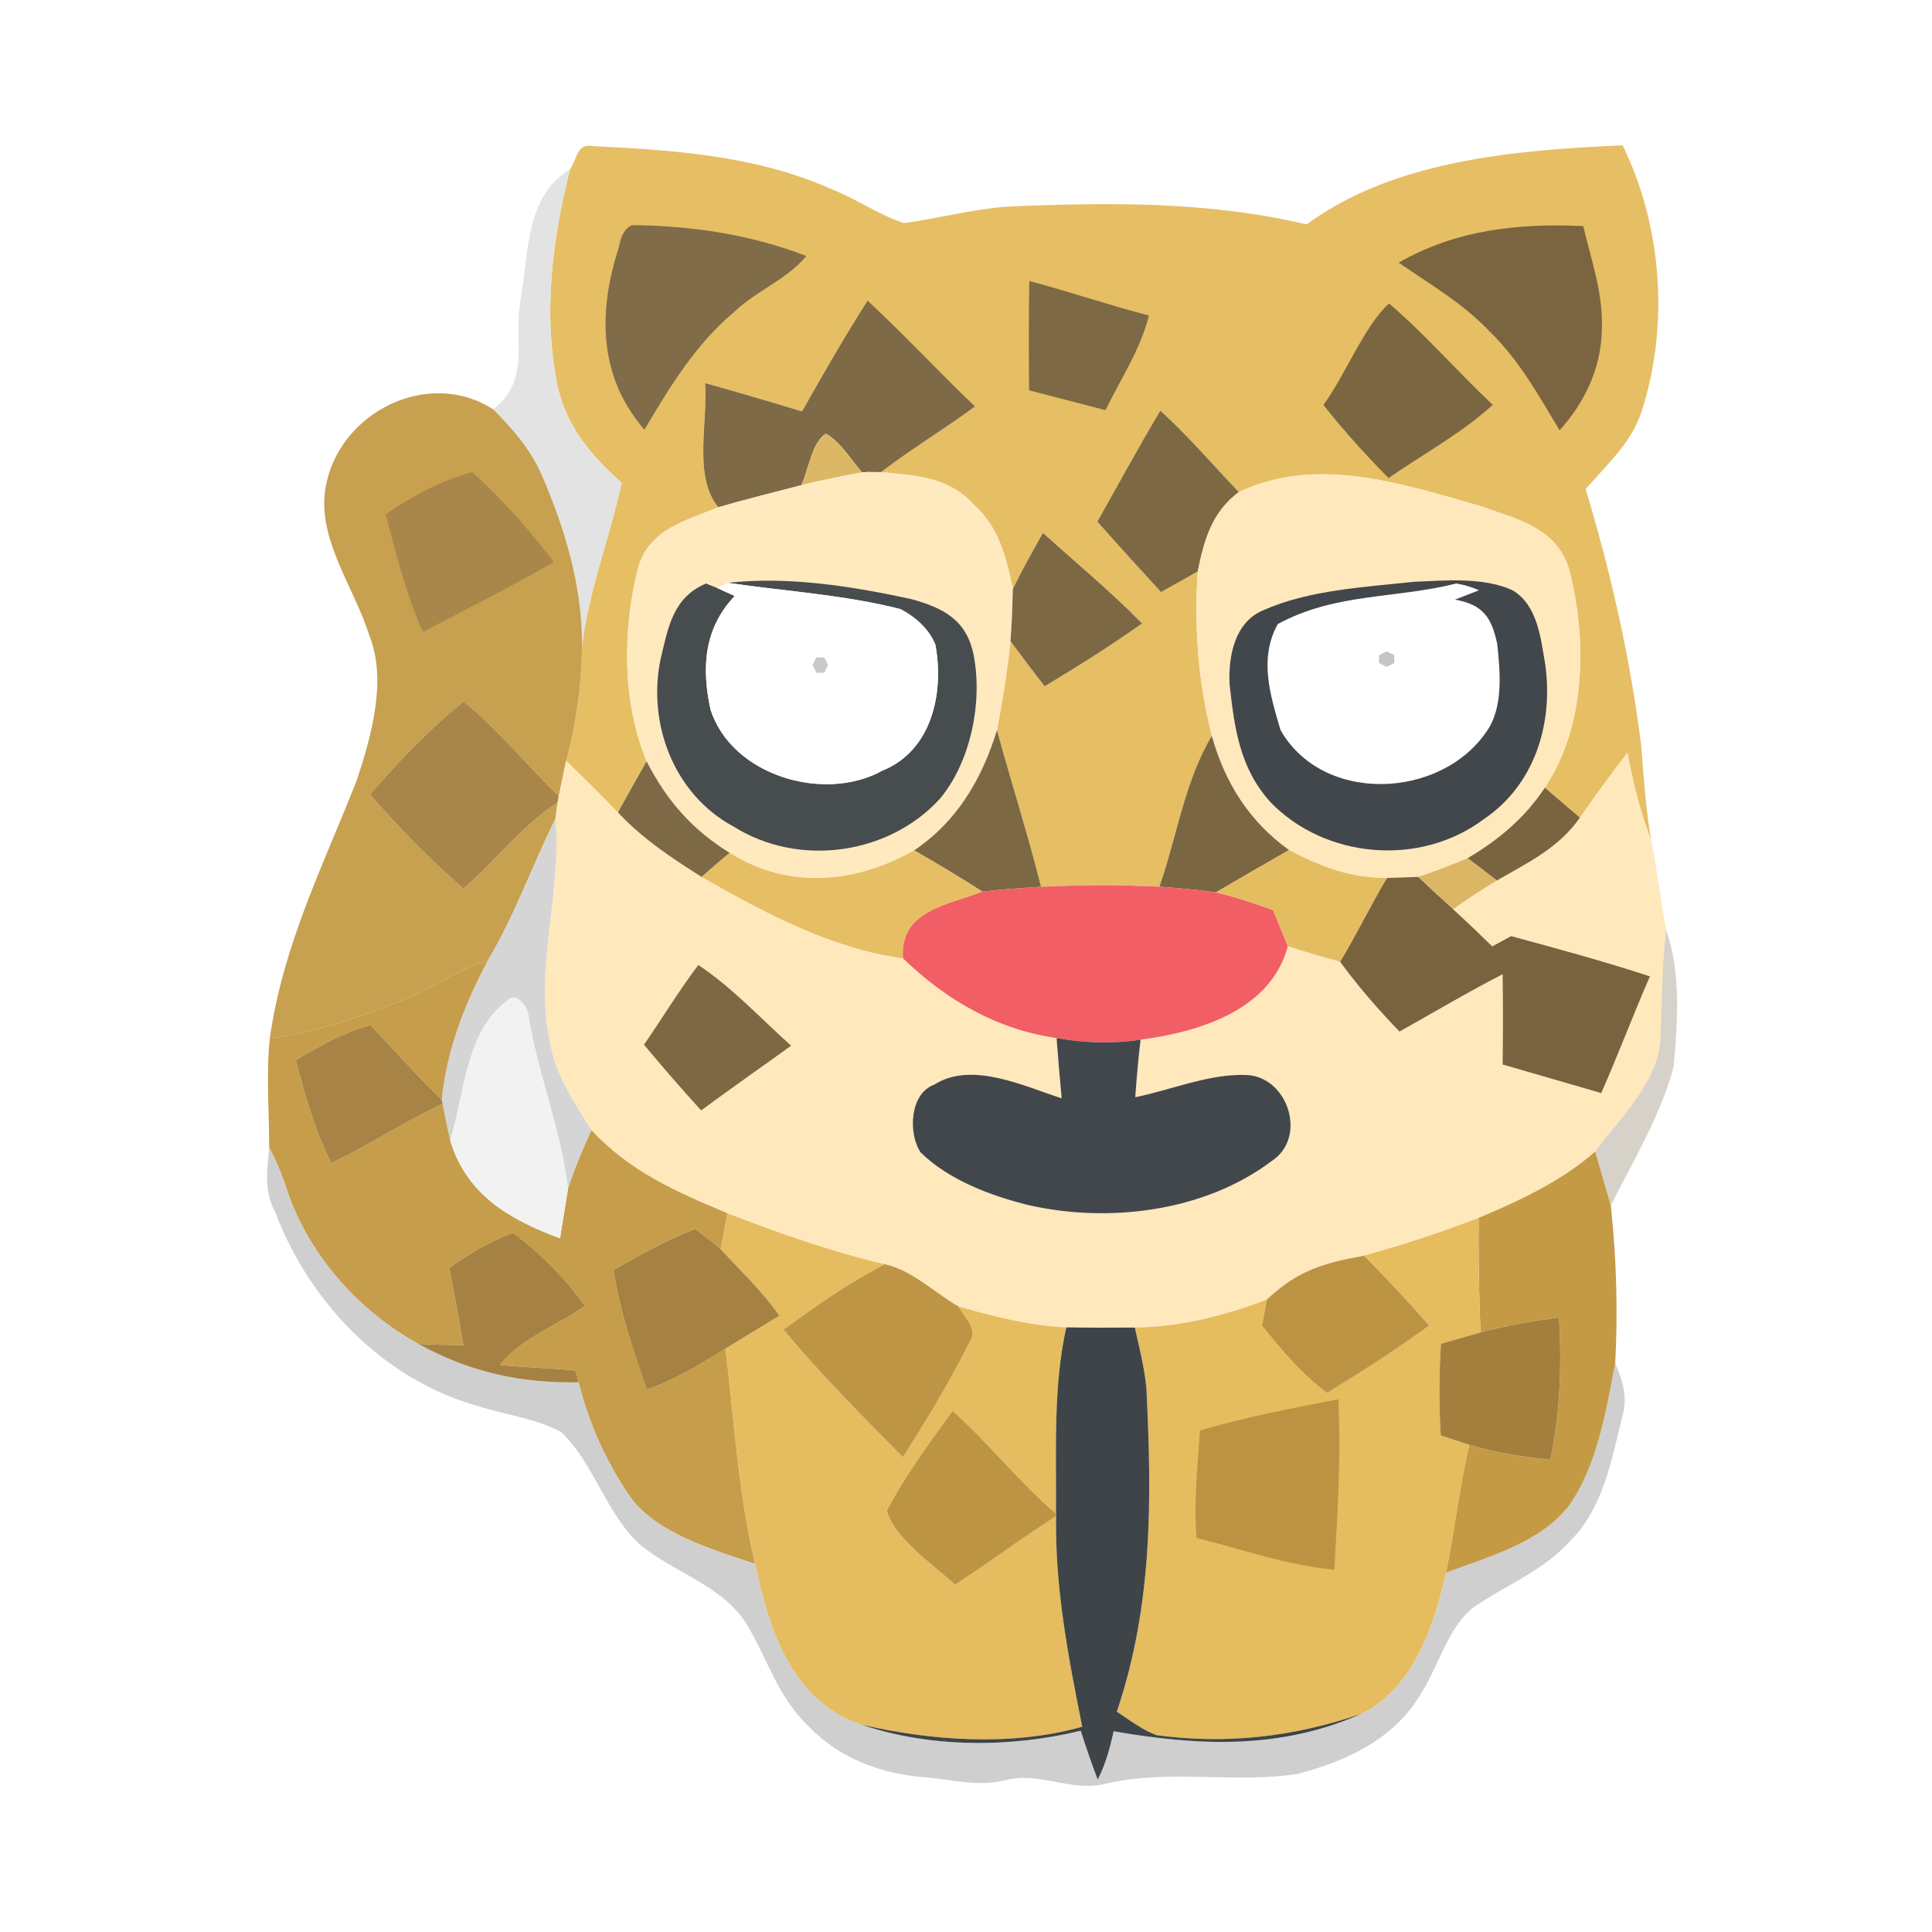 <?xml version="1.0" encoding="UTF-8" standalone="no"?>
<!DOCTYPE svg PUBLIC "-//W3C//DTD SVG 1.1//EN" "http://www.w3.org/Graphics/SVG/1.1/DTD/svg11.dtd">
<svg viewBox="0 0 192 192" height="192.0pt" width="192.0pt" xmlns="http://www.w3.org/2000/svg" version="1.1">
<path d="M 0.00 0.00 L 192.00 0.00 L 192.00 192.00 L 0.00 192.00 L 0.00 0.00 Z" fill="#ffffff" />
<path d="M 58.86 14.52 C 66.82 14.90 75.05 15.46 82.36 18.68 C 84.93 19.66 87.24 21.32 89.84 22.17 C 93.30 21.70 96.64 20.79 100.14 20.53 C 110.16 20.10 120.03 19.99 129.86 22.30 C 138.62 15.86 150.73 14.92 161.25 14.44 C 165.09 22.27 165.85 31.85 163.36 40.19 C 162.37 43.85 159.92 45.88 157.58 48.61 C 160.09 56.92 162.00 65.37 163.09 73.99 C 163.34 77.16 163.54 80.32 164.09 83.47 C 162.98 80.66 162.30 77.78 161.73 74.82 C 160.09 76.92 158.55 79.09 157.01 81.26 C 155.86 80.25 154.68 79.28 153.53 78.27 C 157.55 72.24 157.72 63.85 156.05 57.02 C 154.98 52.43 150.69 51.57 146.84 50.21 C 139.15 48.02 130.82 45.26 123.11 48.90 C 120.49 46.15 118.08 43.32 115.31 40.81 C 113.14 44.44 111.13 48.16 109.05 51.84 C 111.14 54.20 113.26 56.52 115.38 58.84 C 116.60 58.15 117.81 57.47 119.03 56.79 C 118.67 62.39 119.06 67.68 120.43 73.13 C 117.75 77.57 116.93 83.23 115.22 88.12 C 111.31 87.93 107.37 87.94 103.46 88.13 C 102.15 82.89 100.49 77.76 99.08 72.56 C 99.63 69.62 100.11 66.69 100.42 63.71 C 101.53 65.22 102.66 66.72 103.82 68.20 C 107.11 66.22 110.36 64.18 113.50 61.96 C 110.38 58.77 106.95 55.96 103.65 52.96 C 102.61 54.80 101.57 56.64 100.66 58.54 C 99.98 55.37 99.31 52.47 96.82 50.19 C 94.27 47.36 91.09 47.28 87.56 46.92 C 90.58 44.60 93.85 42.65 96.90 40.39 C 93.28 36.94 89.89 33.26 86.22 29.87 C 83.92 33.47 81.80 37.18 79.70 40.89 C 76.50 39.91 73.29 38.97 70.07 38.07 C 70.39 41.84 68.84 47.35 71.39 50.41 C 68.14 51.76 64.49 52.59 63.42 56.42 C 61.85 62.54 61.82 69.75 64.26 75.66 C 63.29 77.34 62.35 79.04 61.41 80.74 C 59.72 79.01 58.00 77.30 56.26 75.61 C 57.31 71.72 57.77 68.17 57.85 64.15 C 58.54 58.56 60.59 53.45 61.78 47.99 C 58.81 45.33 56.36 42.48 55.44 38.49 C 53.92 31.33 54.87 23.84 56.65 16.82 C 57.33 15.86 57.35 14.19 58.86 14.52 Z" fill="#e6be64" />
<path d="M 56.65 16.82 C 54.87 23.84 53.92 31.33 55.44 38.49 C 56.36 42.48 58.81 45.33 61.78 47.99 C 60.59 53.45 58.54 58.56 57.85 64.15 C 57.85 58.19 56.17 52.60 53.83 47.18 C 52.71 44.64 50.95 42.61 49.00 40.67 C 52.82 37.70 50.96 33.97 51.74 29.73 C 52.55 25.24 52.20 19.48 56.65 16.82 Z" fill="#e3e3e3" />
<path d="M 157.34 22.47 C 158.19 26.08 159.38 29.24 159.18 33.02 C 159.06 36.70 157.44 40.06 154.99 42.76 C 152.89 39.27 151.00 35.83 148.05 32.95 C 145.36 30.12 142.17 28.30 139.00 26.10 C 144.70 22.83 150.88 22.17 157.34 22.47 Z" fill="#7a6540" />
<path d="M 62.79 22.37 C 68.76 22.44 74.55 23.29 80.13 25.44 C 78.20 27.79 75.21 28.86 72.98 30.98 C 69.10 34.25 66.60 38.40 64.04 42.70 C 59.44 37.38 59.43 30.96 61.51 24.55 C 61.69 23.42 62.11 22.70 62.79 22.37 Z" fill="#806c48" />
<path d="M 102.29 27.92 C 106.28 28.99 110.19 30.32 114.18 31.36 C 113.35 34.69 111.42 37.57 109.86 40.76 C 107.33 40.10 104.80 39.45 102.27 38.79 C 102.24 35.17 102.23 31.54 102.29 27.92 Z" fill="#7d6945" />
<path d="M 86.22 29.87 C 89.89 33.26 93.28 36.94 96.90 40.39 C 93.85 42.65 90.58 44.60 87.56 46.92 L 86.18 46.91 L 85.67 46.95 C 84.57 45.69 83.55 43.93 82.08 43.10 C 80.67 43.91 80.34 46.79 79.63 48.22 C 76.88 48.93 74.12 49.62 71.39 50.41 C 68.84 47.35 70.39 41.84 70.07 38.07 C 73.29 38.97 76.50 39.91 79.70 40.89 C 81.80 37.18 83.92 33.47 86.22 29.87 Z" fill="#7e6a46" />
<path d="M 138.04 30.16 C 141.69 33.26 144.84 36.96 148.35 40.23 C 145.26 43.06 141.43 45.12 137.99 47.51 C 135.71 45.19 133.53 42.79 131.52 40.24 C 133.65 37.37 135.59 32.36 138.04 30.16 Z" fill="#7a6641" />
<path d="M 49.00 40.67 C 50.95 42.61 52.71 44.64 53.83 47.18 C 56.17 52.60 57.85 58.19 57.85 64.15 C 57.77 68.17 57.31 71.72 56.26 75.61 C 56.01 76.77 55.77 77.94 55.54 79.11 C 52.32 76.03 49.51 72.49 46.06 69.71 C 42.67 72.50 39.62 75.63 36.77 78.96 C 39.68 82.30 42.73 85.40 46.05 88.32 C 49.28 85.52 51.78 82.12 55.41 79.75 L 55.21 81.35 C 52.88 86.04 51.18 90.94 48.48 95.45 C 45.29 96.41 42.71 98.38 39.62 99.56 C 35.44 101.14 31.27 102.62 26.81 103.21 C 28.12 93.91 32.08 86.13 35.46 77.53 C 36.90 73.19 38.49 67.57 36.70 63.15 C 35.22 58.35 31.40 53.49 32.38 48.31 C 33.74 40.98 42.52 36.53 49.00 40.67 Z" fill="#c7a050" />
<path d="M 115.31 40.81 C 118.08 43.32 120.49 46.15 123.11 48.90 C 120.41 50.94 119.68 53.64 119.03 56.79 C 117.81 57.47 116.60 58.15 115.38 58.84 C 113.26 56.52 111.14 54.20 109.05 51.84 C 111.13 48.16 113.14 44.44 115.31 40.81 Z" fill="#7c6843" />
<path d="M 82.08 43.10 C 83.55 43.93 84.57 45.69 85.67 46.95 C 83.64 47.30 81.63 47.74 79.63 48.22 C 80.34 46.79 80.67 43.91 82.08 43.10 Z" fill="#dcb866" />
<path d="M 46.92 46.92 C 49.93 49.62 52.57 52.65 55.04 55.84 C 50.79 58.31 46.39 60.53 42.02 62.79 C 40.34 59.03 39.39 55.08 38.33 51.12 C 41.00 49.28 43.77 47.77 46.92 46.92 Z" fill="#a98649" />
<path d="M 85.67 46.95 L 86.18 46.91 L 87.56 46.92 C 91.09 47.28 94.27 47.36 96.82 50.19 C 99.31 52.47 99.98 55.37 100.66 58.54 C 100.61 60.27 100.56 61.99 100.42 63.71 C 100.11 66.69 99.63 69.62 99.08 72.56 C 97.58 77.41 95.13 81.63 90.84 84.51 C 85.08 87.78 78.40 88.44 72.62 84.81 L 72.52 84.76 C 68.76 82.43 66.27 79.57 64.26 75.66 C 61.82 69.75 61.85 62.54 63.42 56.42 C 64.49 52.59 68.14 51.76 71.39 50.41 C 74.12 49.62 76.88 48.93 79.63 48.22 C 81.63 47.74 83.64 47.30 85.67 46.95 Z" fill="#ffe9be" />
<path d="M 146.84 50.21 C 150.69 51.57 154.98 52.43 156.05 57.02 C 157.72 63.85 157.55 72.24 153.53 78.27 C 151.54 81.29 148.92 83.47 145.84 85.29 C 144.22 85.96 142.60 86.61 140.93 87.14 C 139.90 87.19 138.87 87.22 137.84 87.25 C 134.28 87.29 131.21 86.11 128.11 84.48 C 124.17 81.66 121.72 77.78 120.43 73.13 C 119.06 67.68 118.67 62.39 119.03 56.79 C 119.68 53.64 120.41 50.94 123.11 48.90 C 130.82 45.26 139.15 48.02 146.84 50.21 Z" fill="#ffe8bc" />
<path d="M 103.65 52.96 C 106.95 55.96 110.38 58.77 113.50 61.96 C 110.36 64.18 107.11 66.22 103.82 68.20 C 102.66 66.72 101.53 65.22 100.42 63.71 C 100.56 61.99 100.61 60.27 100.66 58.54 C 101.57 56.64 102.61 54.80 103.65 52.96 Z" fill="#7c6843" />
<path d="M 90.53 59.53 C 93.76 60.41 96.09 61.61 96.77 65.16 C 97.66 69.80 96.47 75.73 93.38 79.41 C 88.25 84.99 79.34 86.19 72.90 82.14 C 66.98 78.96 64.31 71.92 65.65 65.50 C 66.40 62.37 66.86 59.39 70.16 57.99 C 70.53 58.13 70.90 58.28 71.26 58.43 L 73.01 59.23 C 69.96 62.45 69.70 66.34 70.61 70.51 C 72.70 77.07 81.88 79.80 87.68 76.59 C 92.63 74.60 93.84 68.83 92.96 64.08 C 92.34 62.50 90.96 61.30 89.49 60.53 C 83.82 59.09 78.09 58.77 72.33 57.92 C 78.31 57.25 84.68 58.26 90.53 59.53 Z" fill="#474c4f" />
<path d="M 140.51 57.82 C 143.59 57.69 147.46 57.33 150.33 58.67 C 152.81 60.16 153.11 63.41 153.56 66.00 C 154.39 71.89 152.53 78.00 147.44 81.42 C 141.13 86.15 131.72 85.36 126.26 79.72 C 123.19 76.33 122.67 72.33 122.19 67.96 C 122.07 65.20 122.70 61.80 125.58 60.63 C 130.14 58.62 135.60 58.35 140.51 57.82 Z" fill="#42474b" />
<path d="M 72.33 57.92 C 78.09 58.77 83.82 59.09 89.49 60.53 C 90.96 61.30 92.34 62.50 92.96 64.08 C 93.84 68.83 92.63 74.60 87.68 76.59 C 81.88 79.80 72.70 77.07 70.61 70.51 C 69.70 66.34 69.96 62.45 73.01 59.23 L 71.26 58.43 L 72.33 57.92 Z" fill="#ffffff" />
<path d="M 144.73 57.99 C 145.49 58.11 146.24 58.34 146.98 58.66 L 144.59 59.59 C 147.38 60.08 148.24 61.37 148.79 63.98 C 149.09 66.70 149.42 70.36 147.73 72.70 C 143.16 79.43 131.44 79.94 127.25 72.54 C 126.22 69.02 125.10 65.45 126.98 62.02 C 132.71 58.91 138.59 59.52 144.73 57.99 Z" fill="#ffffff" />
<path d="M 81.13 65.33 L 81.91 65.33 L 82.29 66.09 L 81.91 66.86 L 81.14 66.85 L 80.75 66.09 L 81.13 65.33 Z" fill="#c8c9ca" />
<path d="M 137.04 65.11 L 137.80 64.73 L 138.56 65.11 L 138.56 65.89 L 137.80 66.28 L 137.04 65.89 L 137.04 65.11 Z" fill="#c3c5c6" />
<path d="M 46.06 69.71 C 49.51 72.49 52.32 76.03 55.54 79.11 L 55.41 79.75 C 51.78 82.12 49.28 85.52 46.05 88.32 C 42.73 85.40 39.68 82.30 36.77 78.96 C 39.62 75.63 42.67 72.50 46.06 69.71 Z" fill="#a88548" />
<path d="M 99.08 72.56 C 100.49 77.76 102.15 82.89 103.46 88.13 C 101.51 88.25 99.56 88.38 97.63 88.61 C 95.40 87.18 93.14 85.82 90.84 84.51 C 95.13 81.63 97.58 77.41 99.08 72.56 Z" fill="#7c6843" />
<path d="M 120.43 73.13 C 121.72 77.78 124.17 81.66 128.11 84.48 C 125.67 85.87 123.25 87.27 120.83 88.69 C 118.96 88.42 117.10 88.26 115.22 88.12 C 116.93 83.23 117.75 77.57 120.43 73.13 Z" fill="#7a6641" />
<path d="M 161.73 74.82 C 162.30 77.78 162.98 80.66 164.09 83.47 C 164.67 86.43 165.03 89.44 165.57 92.41 C 165.13 95.95 165.19 99.48 165.01 103.03 C 164.94 107.38 161.00 111.09 158.53 114.43 C 155.24 117.35 150.97 119.35 146.94 121.03 C 143.22 122.48 139.40 123.71 135.55 124.79 C 131.53 125.50 128.91 126.29 125.89 129.16 C 121.74 130.74 117.24 131.89 112.78 131.93 C 110.51 131.95 108.24 131.95 105.97 131.91 C 102.35 131.76 98.74 130.83 95.25 129.83 C 92.88 128.48 90.62 126.21 87.94 125.64 C 82.58 124.39 77.41 122.55 72.29 120.57 C 67.25 118.46 62.56 116.41 58.78 112.31 C 57.19 109.77 55.31 106.99 54.75 104.03 C 52.94 96.63 55.84 89.14 55.21 81.35 L 55.41 79.75 L 55.54 79.11 C 55.77 77.94 56.01 76.77 56.26 75.61 C 58.00 77.30 59.72 79.01 61.41 80.74 C 63.84 83.34 66.74 85.27 69.73 87.15 C 75.83 90.65 82.70 94.31 89.74 95.24 C 94.01 99.37 99.05 102.31 105.00 103.16 C 105.15 105.16 105.32 107.15 105.51 109.15 C 101.75 107.94 96.54 105.42 92.85 107.79 C 90.37 108.67 90.25 112.72 91.50 114.54 C 94.30 117.27 98.46 118.84 102.20 119.76 C 110.20 121.58 119.69 120.42 126.37 115.39 C 129.94 113.06 128.03 107.13 124.02 106.84 C 120.34 106.63 116.43 108.31 112.82 109.04 C 112.96 107.13 113.12 105.22 113.35 103.32 C 119.14 102.57 126.31 100.40 127.98 94.03 C 129.70 94.60 131.44 95.10 133.18 95.58 C 134.98 98.05 136.97 100.32 139.08 102.52 C 142.49 100.60 145.85 98.61 149.33 96.82 C 149.37 99.81 149.37 102.80 149.33 105.79 C 152.60 106.73 155.86 107.68 159.13 108.63 C 160.82 104.80 162.29 100.87 163.97 97.03 C 159.42 95.54 154.79 94.28 150.17 93.03 C 149.55 93.37 148.92 93.71 148.30 94.05 C 147.02 92.80 145.73 91.57 144.41 90.36 C 145.81 89.34 147.27 88.41 148.75 87.51 C 151.87 85.70 154.88 84.30 157.01 81.26 C 158.55 79.09 160.09 76.92 161.73 74.82 Z" fill="#ffe8bc" />
<path d="M 64.26 75.66 C 66.27 79.57 68.76 82.43 72.52 84.76 C 71.57 85.53 70.65 86.34 69.73 87.15 C 66.74 85.27 63.84 83.34 61.41 80.74 C 62.35 79.04 63.29 77.34 64.26 75.66 Z" fill="#7d6945" />
<path d="M 153.53 78.27 C 154.68 79.28 155.86 80.25 157.01 81.26 C 154.88 84.30 151.87 85.70 148.75 87.51 C 147.78 86.77 146.83 86.01 145.84 85.29 C 148.92 83.47 151.54 81.29 153.53 78.27 Z" fill="#79643f" />
<path d="M 55.21 81.35 C 55.84 89.14 52.94 96.63 54.75 104.03 C 55.31 106.99 57.19 109.77 58.78 112.31 C 57.92 114.24 57.08 116.14 56.45 118.16 C 55.77 112.34 53.51 106.90 52.54 101.11 C 52.51 100.16 51.36 98.43 50.40 99.46 C 46.29 102.44 46.14 108.82 44.74 113.34 C 44.47 112.13 44.22 110.92 43.99 109.71 L 43.90 109.29 C 44.40 104.32 46.16 99.83 48.48 95.45 C 51.18 90.94 52.88 86.04 55.21 81.35 Z" fill="#d5d5d5" />
<path d="M 72.52 84.76 L 72.62 84.81 C 78.40 88.44 85.08 87.78 90.84 84.51 C 93.14 85.82 95.40 87.18 97.63 88.61 C 94.18 89.96 89.41 90.47 89.74 95.24 C 82.70 94.31 75.83 90.65 69.73 87.15 C 70.65 86.34 71.57 85.53 72.52 84.76 Z" fill="#e6be64" />
<path d="M 128.11 84.48 C 131.21 86.11 134.28 87.29 137.84 87.25 C 136.21 89.98 134.83 92.86 133.18 95.58 C 131.44 95.10 129.70 94.60 127.98 94.03 C 127.48 92.84 127.00 91.64 126.51 90.45 C 124.63 89.79 122.77 89.13 120.83 88.69 C 123.25 87.27 125.67 85.87 128.11 84.48 Z" fill="#e5bd61" />
<path d="M 145.84 85.29 C 146.83 86.01 147.78 86.77 148.75 87.51 C 147.27 88.41 145.81 89.34 144.41 90.36 C 143.24 89.30 142.07 88.23 140.93 87.14 C 142.60 86.61 144.22 85.96 145.84 85.29 Z" fill="#dbb664" />
<path d="M 137.84 87.25 C 138.87 87.22 139.90 87.19 140.93 87.14 C 142.07 88.23 143.24 89.30 144.41 90.36 C 145.73 91.57 147.02 92.80 148.30 94.05 C 148.92 93.71 149.55 93.37 150.17 93.03 C 154.79 94.28 159.42 95.54 163.97 97.03 C 162.29 100.87 160.82 104.80 159.13 108.63 C 155.86 107.68 152.60 106.73 149.33 105.79 C 149.37 102.80 149.37 99.81 149.33 96.82 C 145.85 98.61 142.49 100.60 139.08 102.52 C 136.97 100.32 134.98 98.05 133.18 95.58 C 134.83 92.86 136.21 89.98 137.84 87.25 Z" fill="#78633e" />
<path d="M 97.63 88.61 C 99.56 88.38 101.51 88.25 103.46 88.13 C 107.37 87.94 111.31 87.93 115.22 88.12 C 117.10 88.26 118.96 88.42 120.83 88.69 C 122.77 89.13 124.63 89.79 126.51 90.45 C 127.00 91.64 127.48 92.84 127.98 94.03 C 126.31 100.40 119.14 102.57 113.35 103.32 C 110.52 103.76 107.81 103.65 105.00 103.16 C 99.05 102.31 94.01 99.37 89.74 95.24 C 89.41 90.47 94.18 89.96 97.63 88.61 Z" fill="#f15e65" />
<path d="M 165.57 92.41 C 167.09 96.64 166.71 101.58 166.33 105.99 C 165.05 110.82 162.32 115.35 160.08 119.79 C 159.57 118.00 159.03 116.22 158.53 114.43 C 161.00 111.09 164.94 107.38 165.01 103.03 C 165.19 99.48 165.13 95.95 165.57 92.41 Z" fill="#d6d2c9" />
<path d="M 48.48 95.45 C 46.16 99.83 44.40 104.32 43.90 109.29 C 41.44 106.90 39.16 104.37 36.82 101.86 C 34.14 102.61 31.76 103.94 29.39 105.36 C 30.31 108.87 31.28 112.32 32.92 115.59 C 36.70 113.79 40.19 111.47 43.99 109.71 C 44.22 110.92 44.47 112.13 44.74 113.34 C 46.37 118.75 50.66 121.21 55.65 123.06 C 55.92 121.42 56.18 119.79 56.45 118.16 C 57.08 116.14 57.92 114.24 58.78 112.31 C 62.56 116.41 67.25 118.46 72.29 120.57 C 72.07 121.77 71.85 122.96 71.63 124.16 C 70.81 123.44 69.95 122.77 69.07 122.13 C 66.24 123.24 63.62 124.70 60.98 126.20 C 61.57 130.32 62.95 134.17 64.26 138.10 C 67.08 137.11 69.59 135.60 72.10 134.02 C 72.97 141.21 73.37 148.34 75.05 155.43 C 70.98 154.04 65.67 152.55 62.86 149.08 C 60.38 145.61 58.52 141.52 57.50 137.37 L 57.19 136.20 C 54.70 135.97 52.19 135.89 49.70 135.65 C 51.72 132.99 55.43 131.73 58.12 129.77 C 56.05 126.88 53.81 124.66 50.99 122.51 C 48.69 123.35 46.65 124.59 44.66 125.99 C 45.14 128.55 45.60 131.12 46.06 133.68 C 44.57 133.66 43.08 133.64 41.58 133.56 C 35.48 130.20 30.43 124.45 28.35 117.75 C 27.92 116.48 27.39 115.24 26.75 114.04 C 26.75 110.40 26.44 106.86 26.81 103.21 C 31.27 102.62 35.44 101.14 39.62 99.56 C 42.71 98.38 45.29 96.41 48.48 95.45 Z" fill="#c69d4a" />
<path d="M 69.40 95.90 C 72.77 98.14 75.61 101.23 78.62 103.92 C 75.64 106.07 72.63 108.17 69.68 110.35 C 67.73 108.22 65.85 106.04 64.00 103.82 C 65.82 101.19 67.47 98.45 69.40 95.90 Z" fill="#7c6843" />
<path d="M 50.40 99.46 C 51.36 98.43 52.51 100.16 52.54 101.11 C 53.51 106.90 55.77 112.34 56.45 118.16 C 56.18 119.79 55.92 121.42 55.65 123.06 C 50.66 121.21 46.37 118.75 44.74 113.34 C 46.14 108.82 46.29 102.44 50.40 99.46 Z" fill="#f2f2f2" />
<path d="M 36.82 101.86 C 39.16 104.37 41.44 106.90 43.90 109.29 L 43.99 109.71 C 40.19 111.47 36.70 113.79 32.92 115.59 C 31.28 112.32 30.31 108.87 29.39 105.36 C 31.76 103.94 34.14 102.61 36.82 101.86 Z" fill="#a78446" />
<path d="M 105.00 103.16 C 107.81 103.65 110.52 103.76 113.35 103.32 C 113.12 105.22 112.96 107.13 112.82 109.04 C 116.43 108.31 120.34 106.63 124.02 106.84 C 128.03 107.13 129.94 113.06 126.37 115.39 C 119.69 120.42 110.20 121.58 102.20 119.76 C 98.46 118.84 94.30 117.27 91.50 114.54 C 90.25 112.72 90.37 108.67 92.85 107.79 C 96.54 105.42 101.75 107.94 105.51 109.15 C 105.32 107.15 105.15 105.16 105.00 103.16 Z" fill="#42474b" />
<path d="M 26.75 114.04 C 27.39 115.24 27.92 116.48 28.35 117.75 C 30.43 124.45 35.48 130.20 41.58 133.56 C 46.64 136.35 51.72 137.49 57.50 137.37 C 58.52 141.52 60.38 145.61 62.86 149.08 C 65.67 152.55 70.98 154.04 75.05 155.43 C 76.40 161.87 78.68 169.11 85.61 171.39 C 92.44 173.72 100.42 173.70 107.40 172.00 C 107.92 173.64 108.48 175.25 109.09 176.85 C 109.87 175.32 110.31 173.72 110.67 172.05 C 119.12 173.52 127.28 173.89 135.30 170.31 C 140.41 167.86 142.56 161.43 143.70 156.29 C 147.91 154.71 152.85 153.40 155.81 149.78 C 158.69 145.87 159.62 140.15 160.52 135.47 C 161.34 137.43 161.78 138.84 161.18 140.94 C 160.16 145.14 159.26 149.93 156.10 153.08 C 153.50 155.97 150.30 157.22 147.13 159.28 C 144.08 160.99 143.12 165.31 141.29 168.18 C 138.70 172.75 133.87 175.02 128.97 176.28 C 122.85 177.27 116.34 175.80 110.03 177.23 C 106.44 178.20 103.38 175.96 99.78 176.95 C 97.08 177.55 94.70 176.88 92.01 176.63 C 87.64 176.32 83.48 174.79 80.40 171.60 C 77.31 168.67 76.37 165.08 74.29 161.55 C 71.90 157.55 66.98 156.34 63.56 153.46 C 60.24 150.42 58.99 145.36 55.78 142.33 C 53.30 140.95 50.19 140.61 47.49 139.73 C 38.15 137.12 30.75 129.46 27.37 120.50 C 26.21 118.33 26.54 116.40 26.75 114.04 Z" fill="#cfcfcf" />
<path d="M 158.53 114.43 C 159.03 116.22 159.57 118.00 160.08 119.79 C 160.64 124.99 160.79 130.25 160.52 135.47 C 159.62 140.15 158.69 145.87 155.81 149.78 C 152.85 153.40 147.91 154.71 143.70 156.29 C 144.56 152.06 145.02 147.78 146.02 143.58 C 148.65 144.38 151.34 144.78 154.07 145.07 C 155.06 140.40 155.20 135.69 154.94 130.93 C 152.31 131.28 149.71 131.72 147.14 132.41 C 146.96 128.62 146.92 124.83 146.94 121.03 C 150.97 119.35 155.24 117.35 158.53 114.43 Z" fill="#c49a45" />
<path d="M 72.29 120.57 C 77.41 122.55 82.58 124.39 87.94 125.64 C 84.34 127.48 81.12 129.76 77.87 132.14 C 81.55 136.57 85.69 140.72 89.73 144.82 C 92.08 141.10 94.40 137.30 96.36 133.36 C 97.21 131.99 95.86 131.01 95.25 129.83 C 98.74 130.83 102.35 131.76 105.97 131.91 C 104.64 137.82 104.99 144.35 104.94 150.42 C 101.25 147.27 98.28 143.44 94.67 140.21 C 92.36 143.40 89.95 146.64 88.13 150.13 C 88.87 152.87 92.81 155.55 94.91 157.48 C 98.32 155.29 101.53 152.84 104.95 150.68 C 104.84 157.82 106.16 164.64 107.55 171.60 C 100.56 173.57 92.63 173.01 85.61 171.39 C 78.68 169.11 76.40 161.87 75.05 155.43 C 73.37 148.34 72.97 141.21 72.10 134.02 C 73.88 132.92 75.66 131.84 77.45 130.76 C 75.75 128.31 73.65 126.34 71.63 124.16 C 71.85 122.96 72.07 121.77 72.29 120.57 Z" fill="#e5bc5f" />
<path d="M 146.94 121.03 C 146.92 124.83 146.96 128.62 147.14 132.41 C 145.83 132.78 144.52 133.17 143.20 133.55 C 143.00 136.60 143.00 139.60 143.18 142.65 C 144.13 142.97 145.07 143.28 146.02 143.58 C 145.02 147.78 144.56 152.06 143.70 156.29 C 142.56 161.43 140.41 167.86 135.30 170.31 C 128.64 172.60 121.95 173.38 114.95 172.44 C 113.53 171.93 112.24 170.93 110.99 170.10 C 114.57 159.47 114.47 149.03 113.93 137.97 C 113.73 135.90 113.23 133.95 112.78 131.93 C 117.24 131.89 121.74 130.74 125.89 129.16 C 125.74 130.02 125.58 130.88 125.41 131.73 C 127.38 134.17 129.34 136.54 131.88 138.43 C 135.34 136.31 138.74 134.12 142.03 131.73 C 139.94 129.37 137.79 127.02 135.55 124.79 C 139.40 123.71 143.22 122.48 146.94 121.03 Z" fill="#e5bc5e" />
<path d="M 69.07 122.13 C 69.95 122.77 70.81 123.44 71.63 124.16 C 73.65 126.34 75.75 128.31 77.45 130.76 C 75.66 131.84 73.88 132.92 72.10 134.02 C 69.59 135.60 67.08 137.11 64.26 138.10 C 62.95 134.17 61.57 130.32 60.98 126.20 C 63.62 124.70 66.24 123.24 69.07 122.13 Z" fill="#a58142" />
<path d="M 50.99 122.51 C 53.81 124.66 56.05 126.88 58.12 129.77 C 55.43 131.73 51.72 132.99 49.70 135.65 C 52.19 135.89 54.70 135.97 57.19 136.20 L 57.50 137.37 C 51.72 137.49 46.64 136.35 41.58 133.56 C 43.08 133.64 44.57 133.66 46.06 133.68 C 45.60 131.12 45.14 128.55 44.66 125.99 C 46.65 124.59 48.69 123.35 50.99 122.51 Z" fill="#a58243" />
<path d="M 135.55 124.79 C 137.79 127.02 139.94 129.37 142.03 131.73 C 138.74 134.12 135.34 136.31 131.88 138.43 C 129.34 136.54 127.38 134.17 125.41 131.73 C 125.58 130.88 125.74 130.02 125.89 129.16 C 128.91 126.29 131.53 125.50 135.55 124.79 Z" fill="#bc9343" />
<path d="M 87.94 125.64 C 90.62 126.21 92.88 128.48 95.25 129.83 C 95.86 131.01 97.21 131.99 96.36 133.36 C 94.40 137.30 92.08 141.10 89.73 144.82 C 85.69 140.72 81.55 136.57 77.87 132.14 C 81.12 129.76 84.34 127.48 87.94 125.64 Z" fill="#bd9545" />
<path d="M 154.94 130.93 C 155.20 135.69 155.06 140.40 154.07 145.07 C 151.34 144.78 148.65 144.38 146.02 143.58 C 145.07 143.28 144.13 142.97 143.18 142.65 C 143.00 139.60 143.00 136.60 143.20 133.55 C 144.52 133.17 145.83 132.78 147.14 132.41 C 149.71 131.72 152.31 131.28 154.94 130.93 Z" fill="#a37e3d" />
<path d="M 105.97 131.91 C 108.24 131.95 110.51 131.95 112.78 131.93 C 113.23 133.95 113.73 135.90 113.93 137.97 C 114.47 149.03 114.57 159.47 110.99 170.10 C 112.24 170.93 113.53 171.93 114.95 172.44 C 121.95 173.38 128.64 172.60 135.30 170.31 C 127.28 173.89 119.12 173.52 110.67 172.05 C 110.31 173.72 109.87 175.32 109.09 176.85 C 108.48 175.25 107.92 173.64 107.40 172.00 C 100.42 173.70 92.44 173.72 85.61 171.39 C 92.63 173.01 100.56 173.57 107.55 171.60 C 106.16 164.64 104.84 157.82 104.95 150.68 L 104.94 150.42 C 104.99 144.35 104.64 137.82 105.97 131.91 Z" fill="#3f4448" />
<path d="M 133.00 139.06 C 133.28 144.72 132.93 150.33 132.60 155.99 C 127.81 155.55 123.64 154.01 118.91 152.83 C 118.63 149.25 119.02 145.74 119.25 142.17 C 123.79 140.83 128.35 139.95 133.00 139.06 Z" fill="#bc9342" />
<path d="M 94.67 140.21 C 98.28 143.44 101.25 147.27 104.94 150.42 L 104.95 150.68 C 101.53 152.84 98.32 155.29 94.91 157.48 C 92.81 155.55 88.87 152.87 88.13 150.13 C 89.95 146.64 92.36 143.40 94.67 140.21 Z" fill="#bc9444" /></svg>